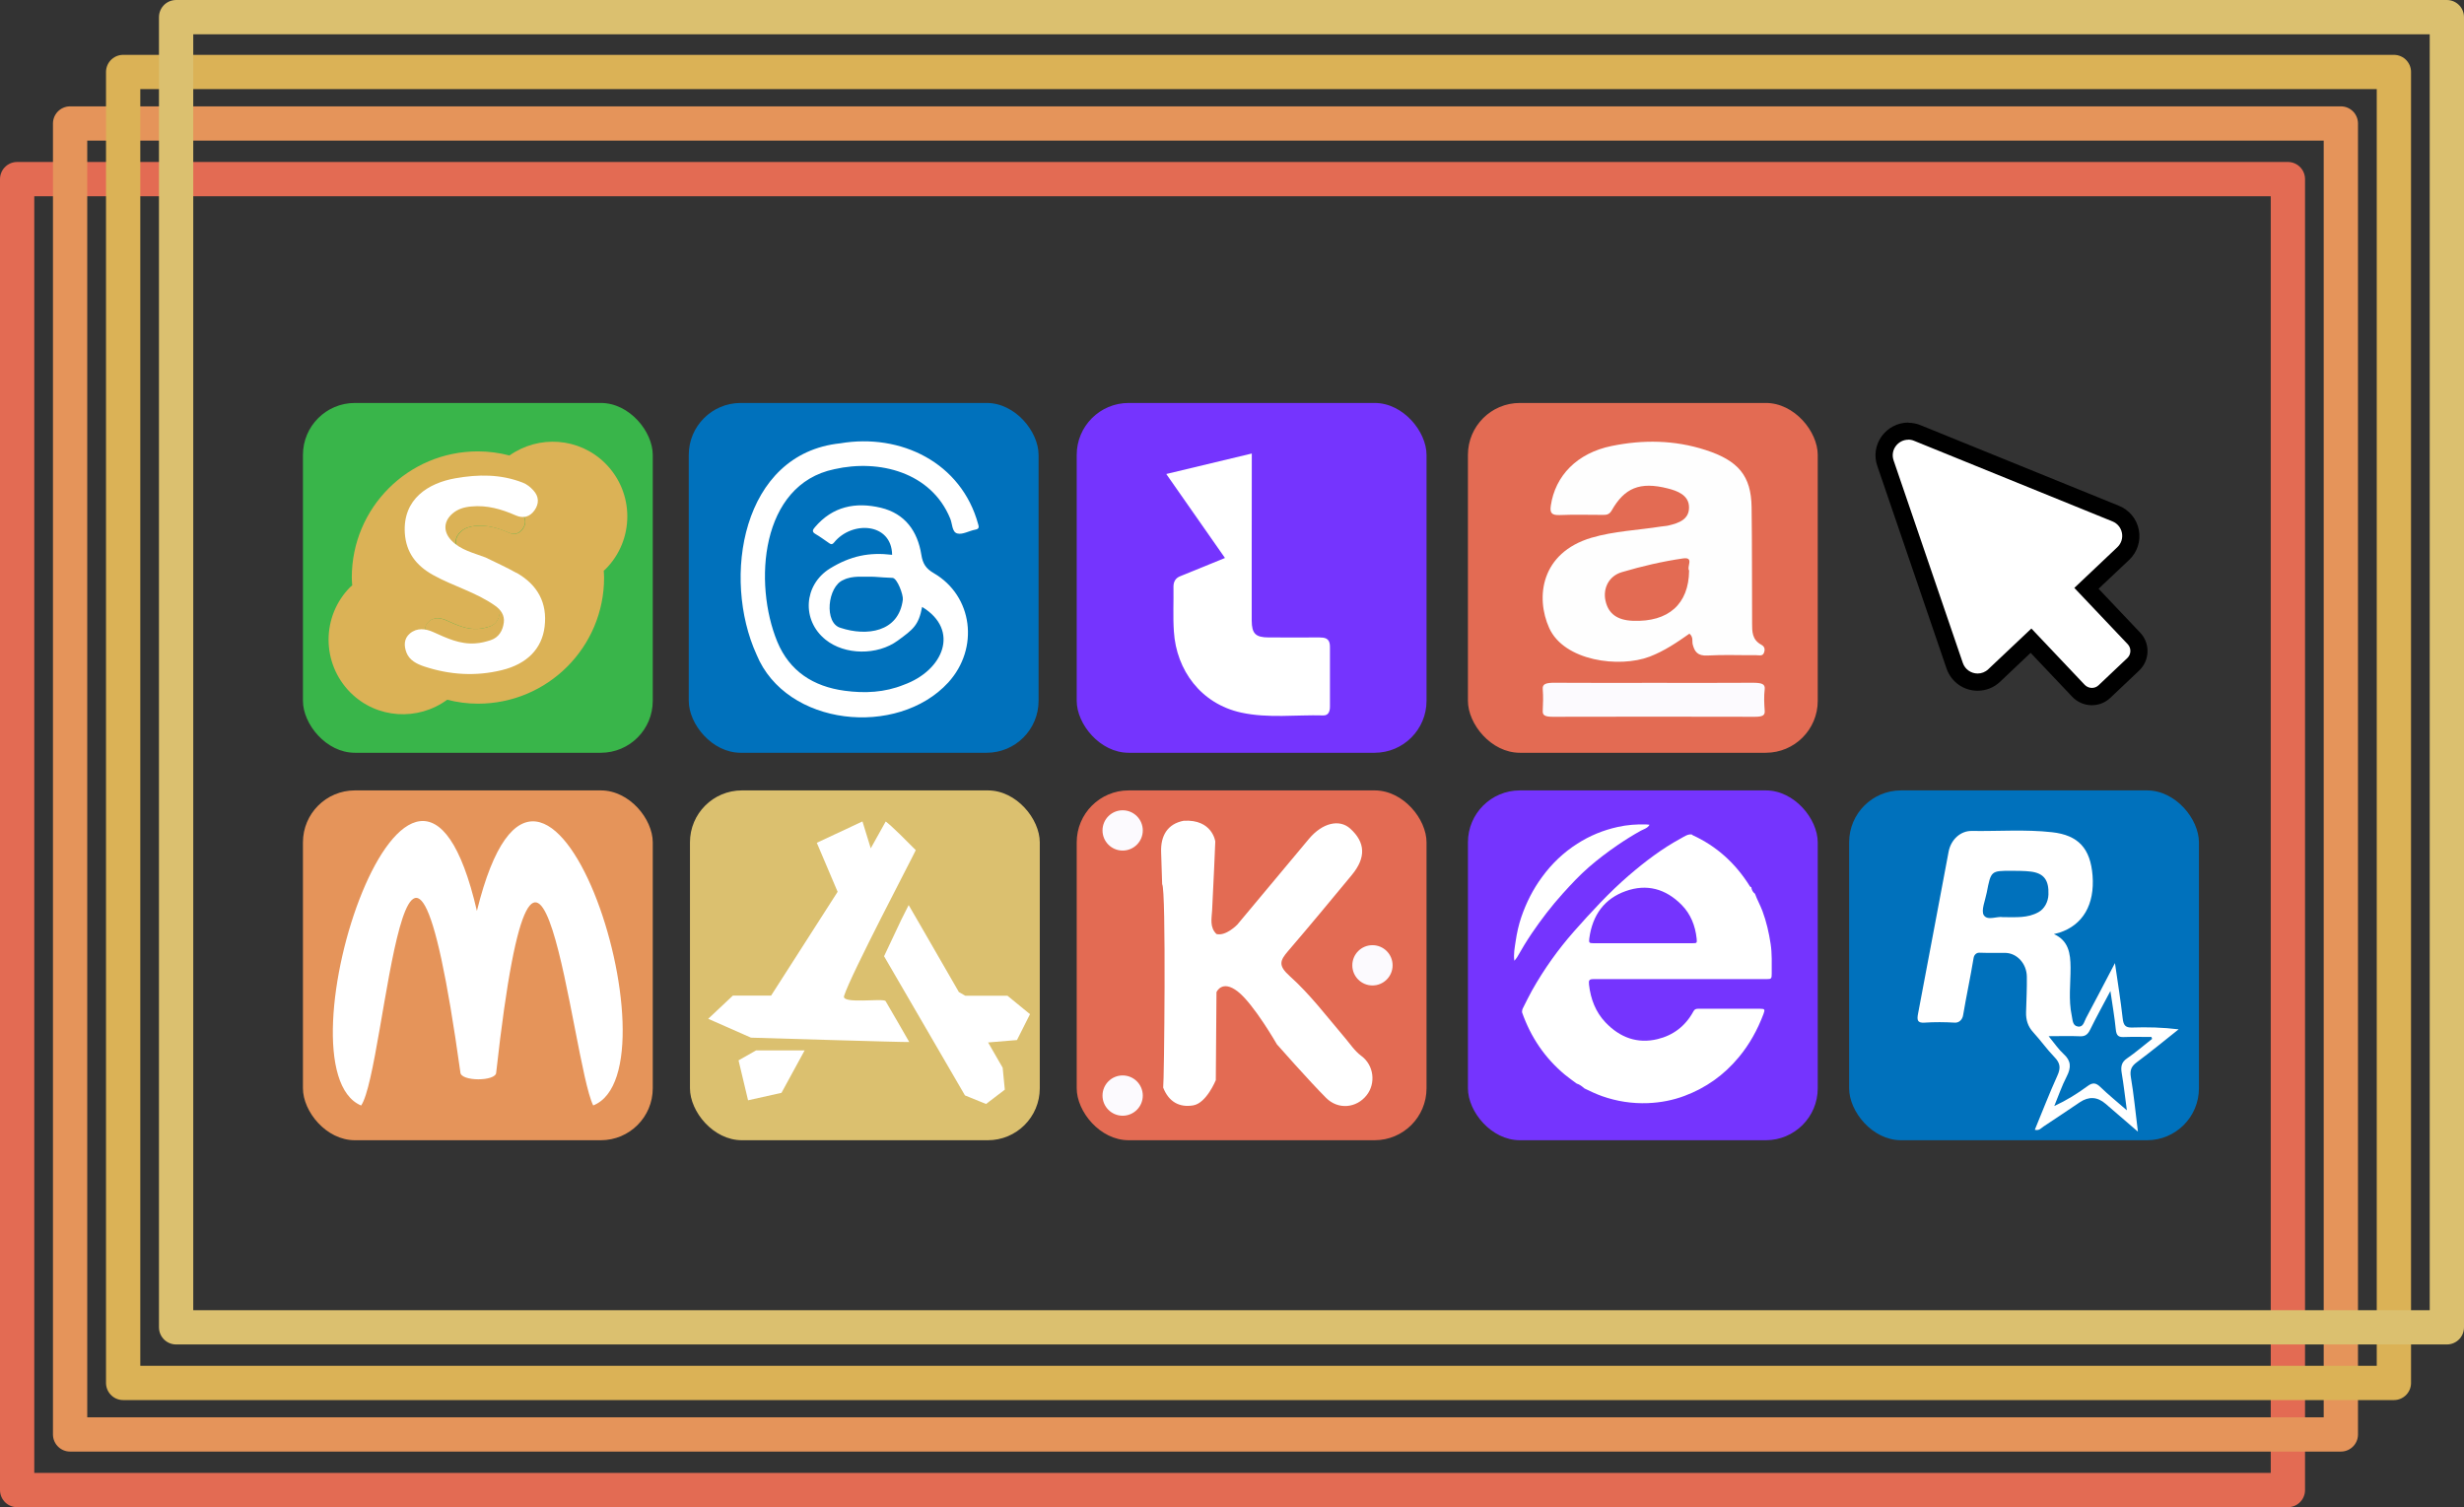 <?xml version="1.0" encoding="UTF-8"?>
<svg id="Camada_2" data-name="Camada 2" xmlns="http://www.w3.org/2000/svg" viewBox="0 0 287.52 175.87">
  <rect x="0" y="0" width="287.52" height="175.87" fill="#333333" stroke="none"/>
  <defs>
    <style>
      .cls-1 {
        stroke: #dbb256;
      }

      .cls-1, .cls-2, .cls-3, .cls-4 {
        fill: none;
        stroke-linejoin: round;
        stroke-width: 4px;
      }

      .cls-5 {
        fill: #fefefe;
      }

      .cls-5, .cls-6, .cls-7, .cls-8, .cls-9, .cls-10, .cls-11, .cls-12, .cls-13, .cls-14, .cls-15 {
        stroke-width: 0px;
      }

      .cls-6 {
        fill: #e5945a;
      }

      .cls-2 {
        stroke: #e5945a;
      }

      .cls-3 {
        stroke: #e36b53;
        stroke-linecap: round;
      }

      .cls-7 {
        fill: #0071bc;
      }

      .cls-4 {
        stroke: #dbc06f;
      }

      .cls-9 {
        fill: #fcfafe;
      }

      .cls-10 {
        fill: #fff;
      }

      .cls-11 {
        fill: #dbb256;
      }

      .cls-12 {
        fill: #dbc06f;
      }

      .cls-13 {
        fill: #7534fe;
      }

      .cls-14 {
        fill: #39b54a;
      }

      .cls-15 {
        fill: #e36b53;
      }
    </style>
  </defs>
  <g id="Camada_1-2" data-name="Camada 1">
    <g>
      <rect class="cls-3" x="2" y="20.9" width="264.97" height="152.97"/>
      <rect class="cls-2" x="8.18" y="14.41" width="264.97" height="152.97"/>
      <rect class="cls-1" x="14.37" y="8.4" width="264.97" height="152.97"/>
      <rect class="cls-4" x="20.55" y="2" width="264.97" height="152.88"/>
      <g>
        <rect class="cls-14" x="35.35" y="47.02" width="40.82" height="40.82" rx="6.06" ry="6.06"/>
        <g>
          <g>
            <path class="cls-11" d="m59.4,67.2c-.87-.49-1.8-.9-2.7-1.35-1.05-.4-2.2-.64-3.01-1.51-.72-.76-.68-1.67.12-2.36.46-.39,1.01-.55,1.62-.61,1.39-.14,2.67.24,3.91.78.67.3,1.24.12,1.64-.44.42-.59.41-1.21-.11-1.76-.26-.28-.55-.52-.94-.68-1.93-.75-3.91-.73-5.9-.38-2.35.41-4.63,1.8-4.43,4.82.11,1.66.97,2.82,2.44,3.65,1.78,1,3.81,1.53,5.49,2.72.5.36.84.85.76,1.47-.09.7-.43,1.31-1.16,1.55-.42.14-.86.25-1.32.28-1.38.1-2.53-.46-3.73-.99-.67-.3-1.41-.4-2.04.12-.55.46-.53,1.1-.31,1.69.26.68.9,1,1.56,1.22,2.23.74,4.5.88,6.79.33,2.22-.54,3.53-1.88,3.77-3.81.25-2.1-.62-3.68-2.47-4.74Z"/>
            <path class="cls-11" d="m70.64,54.08c-3.05-3.05-7.79-3.34-11.19-.93-1.18-.31-2.41-.48-3.69-.48-8.13,0-14.71,6.59-14.71,14.72,0,.31.03.61.05.92-.07.06-.14.11-.21.17-3.4,3.4-3.4,8.92,0,12.33,3.08,3.08,7.88,3.34,11.29.84,1.15.29,2.35.46,3.59.46,8.13,0,14.72-6.59,14.72-14.71,0-.27-.03-.54-.04-.81.06-.06.14-.1.2-.17,3.4-3.4,3.4-8.92,0-12.33Zm-8.76,17.86c-.23,1.93-1.54,3.28-3.77,3.81-2.29.55-4.56.41-6.79-.33-.66-.22-1.3-.54-1.56-1.22-.23-.59-.24-1.23.31-1.69.62-.52,1.37-.42,2.04-.12,1.19.53,2.35,1.1,3.73.99.46-.03.9-.15,1.32-.28.73-.24,1.07-.85,1.16-1.55.08-.62-.25-1.11-.76-1.47-1.68-1.19-3.71-1.72-5.49-2.72-1.48-.83-2.33-1.99-2.44-3.65-.19-3.02,2.09-4.41,4.43-4.82,1.99-.35,3.97-.37,5.9.38.39.15.68.39.94.68.51.55.52,1.17.11,1.76-.4.57-.97.74-1.64.44-1.24-.55-2.52-.92-3.91-.78-.61.06-1.16.22-1.62.61-.8.69-.84,1.6-.12,2.36.81.86,1.96,1.1,3.01,1.51.9.45,1.82.85,2.7,1.35,1.86,1.05,2.73,2.64,2.47,4.74Z"/>
          </g>
          <path class="cls-10" d="m60.24,66.84c-1.16-.66-2.39-1.2-3.58-1.79-1.4-.54-2.92-.86-4-2-.96-1.02-.91-2.23.16-3.14.61-.52,1.35-.74,2.16-.81,1.85-.18,3.54.31,5.2,1.04.89.39,1.65.17,2.19-.59.55-.78.54-1.61-.14-2.34-.35-.38-.73-.7-1.25-.9-2.57-1-5.2-.97-7.85-.5-3.12.55-6.15,2.39-5.89,6.41.15,2.21,1.28,3.74,3.25,4.85,2.37,1.33,5.07,2.03,7.3,3.62.67.48,1.11,1.13,1,1.95-.12.93-.57,1.74-1.54,2.06-.56.18-1.14.33-1.75.37-1.83.14-3.37-.61-4.95-1.32-.89-.4-1.88-.53-2.71.16-.73.61-.71,1.46-.41,2.24.35.9,1.2,1.33,2.08,1.62,2.96.98,5.99,1.17,9.03.43,2.95-.71,4.7-2.5,5.01-5.07.34-2.79-.82-4.9-3.29-6.3Z"/>
        </g>
      </g>
      <g>
        <rect class="cls-7" x="80.37" y="47.02" width="40.82" height="40.82" rx="6.06" ry="6.06"/>
        <path class="cls-10" d="m114.14,61.17c-1.95-7.18-9.03-10.64-16.09-9.44-11.52,1.19-13.83,15.75-9.77,24.65,3.45,8.4,16.44,9.7,22.36,3.27,3.65-4,2.89-10.11-1.68-12.77-.93-.54-1.29-1.12-1.45-2.15-.44-2.75-1.9-4.8-4.72-5.48-2.95-.7-5.63-.17-7.7,2.27-.28.32-.37.54.08.8.52.3,1.01.67,1.51,1.01.23.16.39.28.64-.02,2.09-2.59,6.73-2.32,6.78,1.43-2.67-.32-4.85.12-7.26,1.6-3.07,1.91-3.32,6.04-.51,8.3,2.24,1.81,6.04,1.86,8.43.11,1.78-1.31,2.43-1.76,2.84-3.93,4.44,2.69,2.5,7.42-2.15,9.09-2.23.9-4.54,1.01-6.9.69-3.64-.49-6.42-2.27-7.85-5.72-2.8-6.8-1.98-18.33,6.65-20.13,5.25-1.2,11.31.37,13.52,5.74.27.61.2,1.6.84,1.76.61.16,1.37-.31,2.07-.44.45-.08.48-.27.36-.65Zm-8.79,8.8c-.48,3.84-4.27,4.28-7.24,3.3-1.99-.52-1.56-4.86.31-5.6,1.06-.54,2.39-.34,3.56-.37.72.06,1.44.1,2.16.13.56.02,1.28,2,1.21,2.54Z"/>
      </g>
      <g>
        <rect class="cls-13" x="125.64" y="47.02" width="40.82" height="40.82" rx="6.06" ry="6.06"/>
        <path class="cls-10" d="m154.06,74.38c-2.01.02-4.02,0-6.02,0-1.52,0-1.97-.44-1.98-1.95,0-2.82,0-5.63,0-8.59h0s.01-10.92.01-10.92l-9.98,2.39,6.85,9.8c-1.76.71-3.51,1.42-5.23,2.13-.52.21-.78.61-.78,1.22.03,1.75-.07,3.5.05,5.24.29,4.51,3.15,8.42,7.85,9.45,3.17.69,6.38.24,9.58.33.6.02.78-.47.78-1.02,0-2.33-.01-4.66,0-6.99,0-.79-.34-1.09-1.12-1.08Z"/>
      </g>
      <g>
        <rect class="cls-15" x="171.29" y="47.02" width="40.82" height="40.82" rx="6.06" ry="6.06"/>
        <g>
          <path class="cls-5" d="m197.15,73.93c-1.45,1.02-2.91,2.02-4.65,2.69-3.54,1.35-9.99.52-11.73-3.35-1.61-3.58-.97-8.76,4.93-10.52,2.64-.78,5.41-.88,8.12-1.31.29-.05.59-.05.87-.12,1.26-.29,2.41-.73,2.4-2.12,0-1.44-1.41-1.94-2.5-2.21-3.25-.82-5.03-.05-6.53,2.58-.29.5-.63.52-1.1.51-1.65,0-3.3-.05-4.94.02-.98.04-1.18-.26-1.06-1.09.51-3.5,3.07-6.15,7.1-6.97,3.66-.75,7.34-.7,10.93.46,3.86,1.24,5.35,3.03,5.4,6.67.06,4.52.04,9.03.06,13.55,0,.95-.02,1.92,1.07,2.51.44.23.45.61.3.97-.16.4-.6.25-.91.25-1.88.02-3.77-.07-5.64.04-1.18.07-1.53-.45-1.75-1.29-.1-.39.1-.84-.37-1.25Zm-.04-7.35c-.35-.39.64-1.61-.71-1.42-2.42.35-4.81.91-7.14,1.6-1.55.45-2.23,1.92-1.92,3.33.33,1.52,1.36,2.28,3.2,2.35,4.14.16,6.52-1.94,6.56-5.86Z"/>
          <path class="cls-9" d="m193.05,79.68c3.82,0,7.64.02,11.46-.01,1.05,0,1.48.13,1.41.75-.1.84-.06,1.68,0,2.52.03.47-.14.7-1.13.7-7.87-.02-15.75-.02-23.62,0-1,0-1.17-.24-1.15-.7.04-.84.07-1.68,0-2.52-.06-.61.37-.76,1.43-.75,3.88.03,7.76.01,11.63.01Z"/>
        </g>
      </g>
      <g>
        <rect class="cls-6" x="35.35" y="92.23" width="40.82" height="40.82" rx="6.06" ry="6.06"/>
        <path class="cls-10" d="m55.65,106.29c7.83-31.74,24.1,18.55,13.57,22.7-2.51-5.03-6.38-48.25-11.32-3.84,0,1.05-4.17,1.07-4.18-.03-6.4-45.92-8.63-.37-11.58,3.88-10.31-4.33,6.16-54.5,13.51-22.7Z"/>
      </g>
      <g>
        <rect class="cls-12" x="80.51" y="92.23" width="40.82" height="40.82" rx="6.06" ry="6.06"/>
        <g>
          <path class="cls-10" d="m101.6,99l1.75-3.14s.36.14,3.51,3.34c-.4.89-7.58,14.51-8.37,17.02-.31.99,4.62.21,4.85.6.92,1.56,1.82,3.14,2.76,4.77-.37.04-18.47-.51-18.47-.51l-4.99-2.2,2.88-2.71h4.46s7.76-12.11,7.76-12.11l-2.43-5.72,5.33-2.49.97,3.15Z"/>
          <polygon class="cls-10" points="115.3 121.64 117 124.59 117.25 127.15 115.06 128.82 112.6 127.82 103.16 111.58 105.16 107.34 106.03 105.61 107.41 107.99 111.89 115.76 112.64 116.19 117.56 116.19 120.19 118.34 118.67 121.36 115.3 121.64 115.3 121.64"/>
          <path class="cls-10" d="m93.89,122.57c-.94,1.74-2.7,4.95-2.7,4.95l-3.9.87-1.11-4.66,2.04-1.16h5.67Z"/>
        </g>
      </g>
      <g>
        <rect class="cls-15" x="125.64" y="92.23" width="40.82" height="40.82" rx="6.06" ry="6.06"/>
        <path class="cls-10" d="m141.86,126.06s-1.08,2.65-2.61,2.92c-1.66.29-2.89-.45-3.52-2.07.11-.46.36-23.23-.12-23.73-.04-1.25-.07-2.49-.12-3.74-.07-1.92.74-3.31,2.64-3.67,3.35-.19,3.68,2.42,3.68,2.42,0,0-.22,5.36-.37,8.04-.05.93-.31,1.97.51,2.76,1.1.28,2.43-1.1,2.43-1.1,0,0,5.57-6.68,8.37-10.02,1.56-1.85,3.54-2.33,4.81-1.18,1.78,1.61,1.85,3.39.19,5.4-2.47,2.98-4.93,5.96-7.45,8.89-.96,1.12-1.17,1.69.2,2.92,2.38,2.13,4.34,4.74,6.43,7.19.62.73,1.12,1.52,1.92,2.12,1.48,1.09,1.71,3.21.62,4.59-1.18,1.5-3.31,1.73-4.73.31-2-2-5.74-6.25-5.74-6.25,0,0-2.69-4.69-4.55-6.15s-2.5.06-2.5.06l-.08,10.3Z"/>
      </g>
      <g>
        <rect class="cls-13" x="171.29" y="92.23" width="40.82" height="40.82" rx="6.06" ry="6.06"/>
        <g>
          <path class="cls-10" d="m204.78,104.27c.25.7.62,1.34.88,2.04.46,1.24.75,2.51.95,3.82.18,1.15.12,2.31.13,3.47,0,.6-.05.65-.59.65-6.73,0-13.46,0-20.18,0-.52,0-.61.11-.55.65.19,1.69.78,3.2,1.91,4.39,1.7,1.79,3.74,2.53,6.09,1.96,1.81-.44,3.24-1.5,4.19-3.25.12-.23.3-.29.51-.29,2.42,0,4.84-.01,7.27,0,.54,0,.59.07.38.63-.7,1.85-1.64,3.54-2.88,5.03-1.74,2.1-3.86,3.58-6.31,4.5-1.38.52-2.81.79-4.29.85-1.83.07-3.6-.2-5.34-.81-.7-.25-1.38-.57-2.06-.9-.28-.24-.56-.47-.91-.57-.46-.34-.93-.67-1.38-1.04-2.3-1.92-3.97-4.34-5-7.29,0-.17.03-.33.11-.48.35-.68.68-1.38,1.05-2.04,1.4-2.49,3.04-4.79,4.9-6.9,2.03-2.29,4.1-4.55,6.4-6.53,1.92-1.65,3.91-3.16,6.11-4.35.39-.21.77-.5,1.24-.44.04.03.07.07.11.09,2.75,1.26,4.96,3.23,6.64,5.91.05.07.08.16.19.13.05.31.16.58.4.76Zm-13.06,5.79c1.93,0,3.86,0,5.79,0,.5,0,.52-.01.47-.54-.16-1.52-.71-2.87-1.74-3.92-1.88-1.91-4.09-2.49-6.54-1.62-2.45.87-3.88,2.75-4.25,5.54-.06.48,0,.54.45.54,1.94,0,3.88,0,5.83,0Z"/>
          <path class="cls-10" d="m192.48,96.24c-.23.41-.66.5-1.01.69-.94.52-1.85,1.09-2.74,1.7-1.14.78-2.25,1.62-3.31,2.54-1.09.94-2.07,2-3.05,3.08-1.32,1.46-2.52,3.03-3.63,4.66-.6.89-1.16,1.81-1.69,2.75-.09.16-.22.3-.34.45-.12-.77.04-1.53.15-2.28.14-.96.35-1.91.66-2.82.58-1.69,1.37-3.25,2.41-4.66,1.15-1.58,2.52-2.88,4.12-3.9,1.46-.94,3.03-1.58,4.7-1.95,1.1-.25,2.2-.33,3.32-.3.14,0,.29.03.43.04Z"/>
        </g>
      </g>
      <g>
        <rect class="cls-7" x="215.77" y="92.23" width="40.82" height="40.82" rx="6.06" ry="6.06"/>
        <path class="cls-10" d="m239.65,108.99c1.73.76,1.95,2.25,1.96,3.91.01,1.87-.26,3.76.14,5.62.11.49.07,1.15.7,1.26.65.12.74-.57.97-.99,1.09-2.03,2.15-4.08,3.37-6.41.34,2.35.67,4.39.9,6.44.09.82.33,1.1,1.08,1.08,1.79-.06,3.59-.02,5.45.21-1.62,1.29-3.23,2.61-4.88,3.84-.61.46-.84.88-.69,1.76.34,1.99.53,4.02.82,6.34-1.39-1.19-2.58-2.22-3.77-3.25q-1.43-1.24-3.01-.18c-1.4.94-2.8,1.89-4.22,2.82-.28.18-.51.53-1.03.39.88-2.13,1.7-4.26,2.63-6.31.42-.91.33-1.48-.33-2.16-.88-.91-1.63-1.97-2.48-2.9-.62-.67-.87-1.44-.84-2.37.04-1.38.11-2.76.09-4.13-.02-1.52-1.15-2.74-2.5-2.77-1.01-.02-2.02.02-3.03-.02-.33-.02-.62.23-.68.6-.37,2.24-.85,4.46-1.23,6.71-.09.52-.49.88-.96.85-1.18-.07-2.38-.08-3.56,0-.82.05-.88-.31-.73-1.07,1.2-6.29,2.37-12.58,3.56-18.87.27-1.43,1.4-2.45,2.7-2.43,3.12.05,6.25-.2,9.37.15,3.07.34,4.48,1.89,4.73,5.06.26,3.38-1.13,5.77-3.88,6.66-.15.05-.3.08-.64.17Zm11.47,12.23c-.02-.07-.05-.15-.07-.22-1.08,0-2.17-.03-3.25.01-.58.02-.84-.16-.91-.87-.14-1.43-.39-2.85-.63-4.5-.86,1.63-1.65,3.05-2.37,4.52-.29.59-.62.79-1.2.76-1.14-.05-2.28-.01-3.64-.01.68.83,1.16,1.54,1.75,2.08.88.79.9,1.57.36,2.62-.57,1.1-.97,2.29-1.45,3.45,1.41-.65,2.68-1.44,3.89-2.33.59-.44.98-.39,1.5.12.94.91,1.95,1.72,3.08,2.71-.22-1.62-.37-2.99-.6-4.34-.13-.76-.03-1.28.62-1.72,1.01-.69,1.96-1.52,2.93-2.28Zm-17.4-14.2c1.52-.01,2.86.14,4.16-.59.68-.38,1.12-1.19,1.15-2.05.06-1.66-.51-2.49-2.08-2.68-.74-.09-1.5-.08-2.24-.09-2.38,0-2.39,0-2.88,2.54-.17.89-.68,2.1-.35,2.63.43.7,1.57.1,2.25.24Z"/>
      </g>
      <g>
        <path class="cls-10" d="m244.1,81.26c-.58,0-1.15-.24-1.55-.67l-5.54-5.85-4.3,4.06c-.53.5-1.21.77-1.93.77-1.21,0-2.28-.77-2.67-1.91l-8.08-23.64c-.3-.87-.16-1.8.37-2.55.53-.75,1.39-1.19,2.29-1.19.36,0,.72.07,1.07.21l23.14,9.4c.89.36,1.53,1.15,1.71,2.09.18.95-.13,1.91-.83,2.57l-4.29,4.06,5.54,5.84c.81.86.77,2.21-.08,3.02l-3.36,3.18c-.4.38-.92.58-1.47.58h0Z"/>
        <path class="cls-8" d="m222.67,51.3c.23,0,.46.04.69.14l23.14,9.4c1.23.5,1.53,2.1.57,3.01l-5.02,4.75,6.23,6.57c.43.45.41,1.18-.04,1.61l-3.36,3.18c-.22.21-.5.31-.78.31-.3,0-.6-.12-.83-.35l-6.23-6.58-5.03,4.75c-.36.34-.8.5-1.24.5-.74,0-1.46-.45-1.73-1.23l-8.08-23.64c-.42-1.24.54-2.41,1.71-2.41m0-2c-1.22,0-2.39.6-3.11,1.61-.72,1.01-.91,2.27-.5,3.45l8.08,23.64c.53,1.55,1.98,2.59,3.62,2.59.98,0,1.91-.37,2.62-1.04l3.57-3.38,4.86,5.13c.59.62,1.42.98,2.28.98.81,0,1.57-.3,2.16-.86l3.36-3.18c.61-.58.95-1.35.98-2.19.02-.84-.28-1.64-.86-2.24l-4.85-5.12,3.57-3.37c.95-.9,1.37-2.2,1.13-3.48-.24-1.28-1.11-2.34-2.32-2.83l-23.14-9.4c-.47-.19-.95-.29-1.45-.29h0Z"/>
      </g>
      <circle class="cls-9" cx="131" cy="96.9" r="2.35"/>
      <circle class="cls-9" cx="160.15" cy="112.64" r="2.35"/>
      <circle class="cls-9" cx="131" cy="127.84" r="2.35"/>
    </g>
  </g>
</svg>